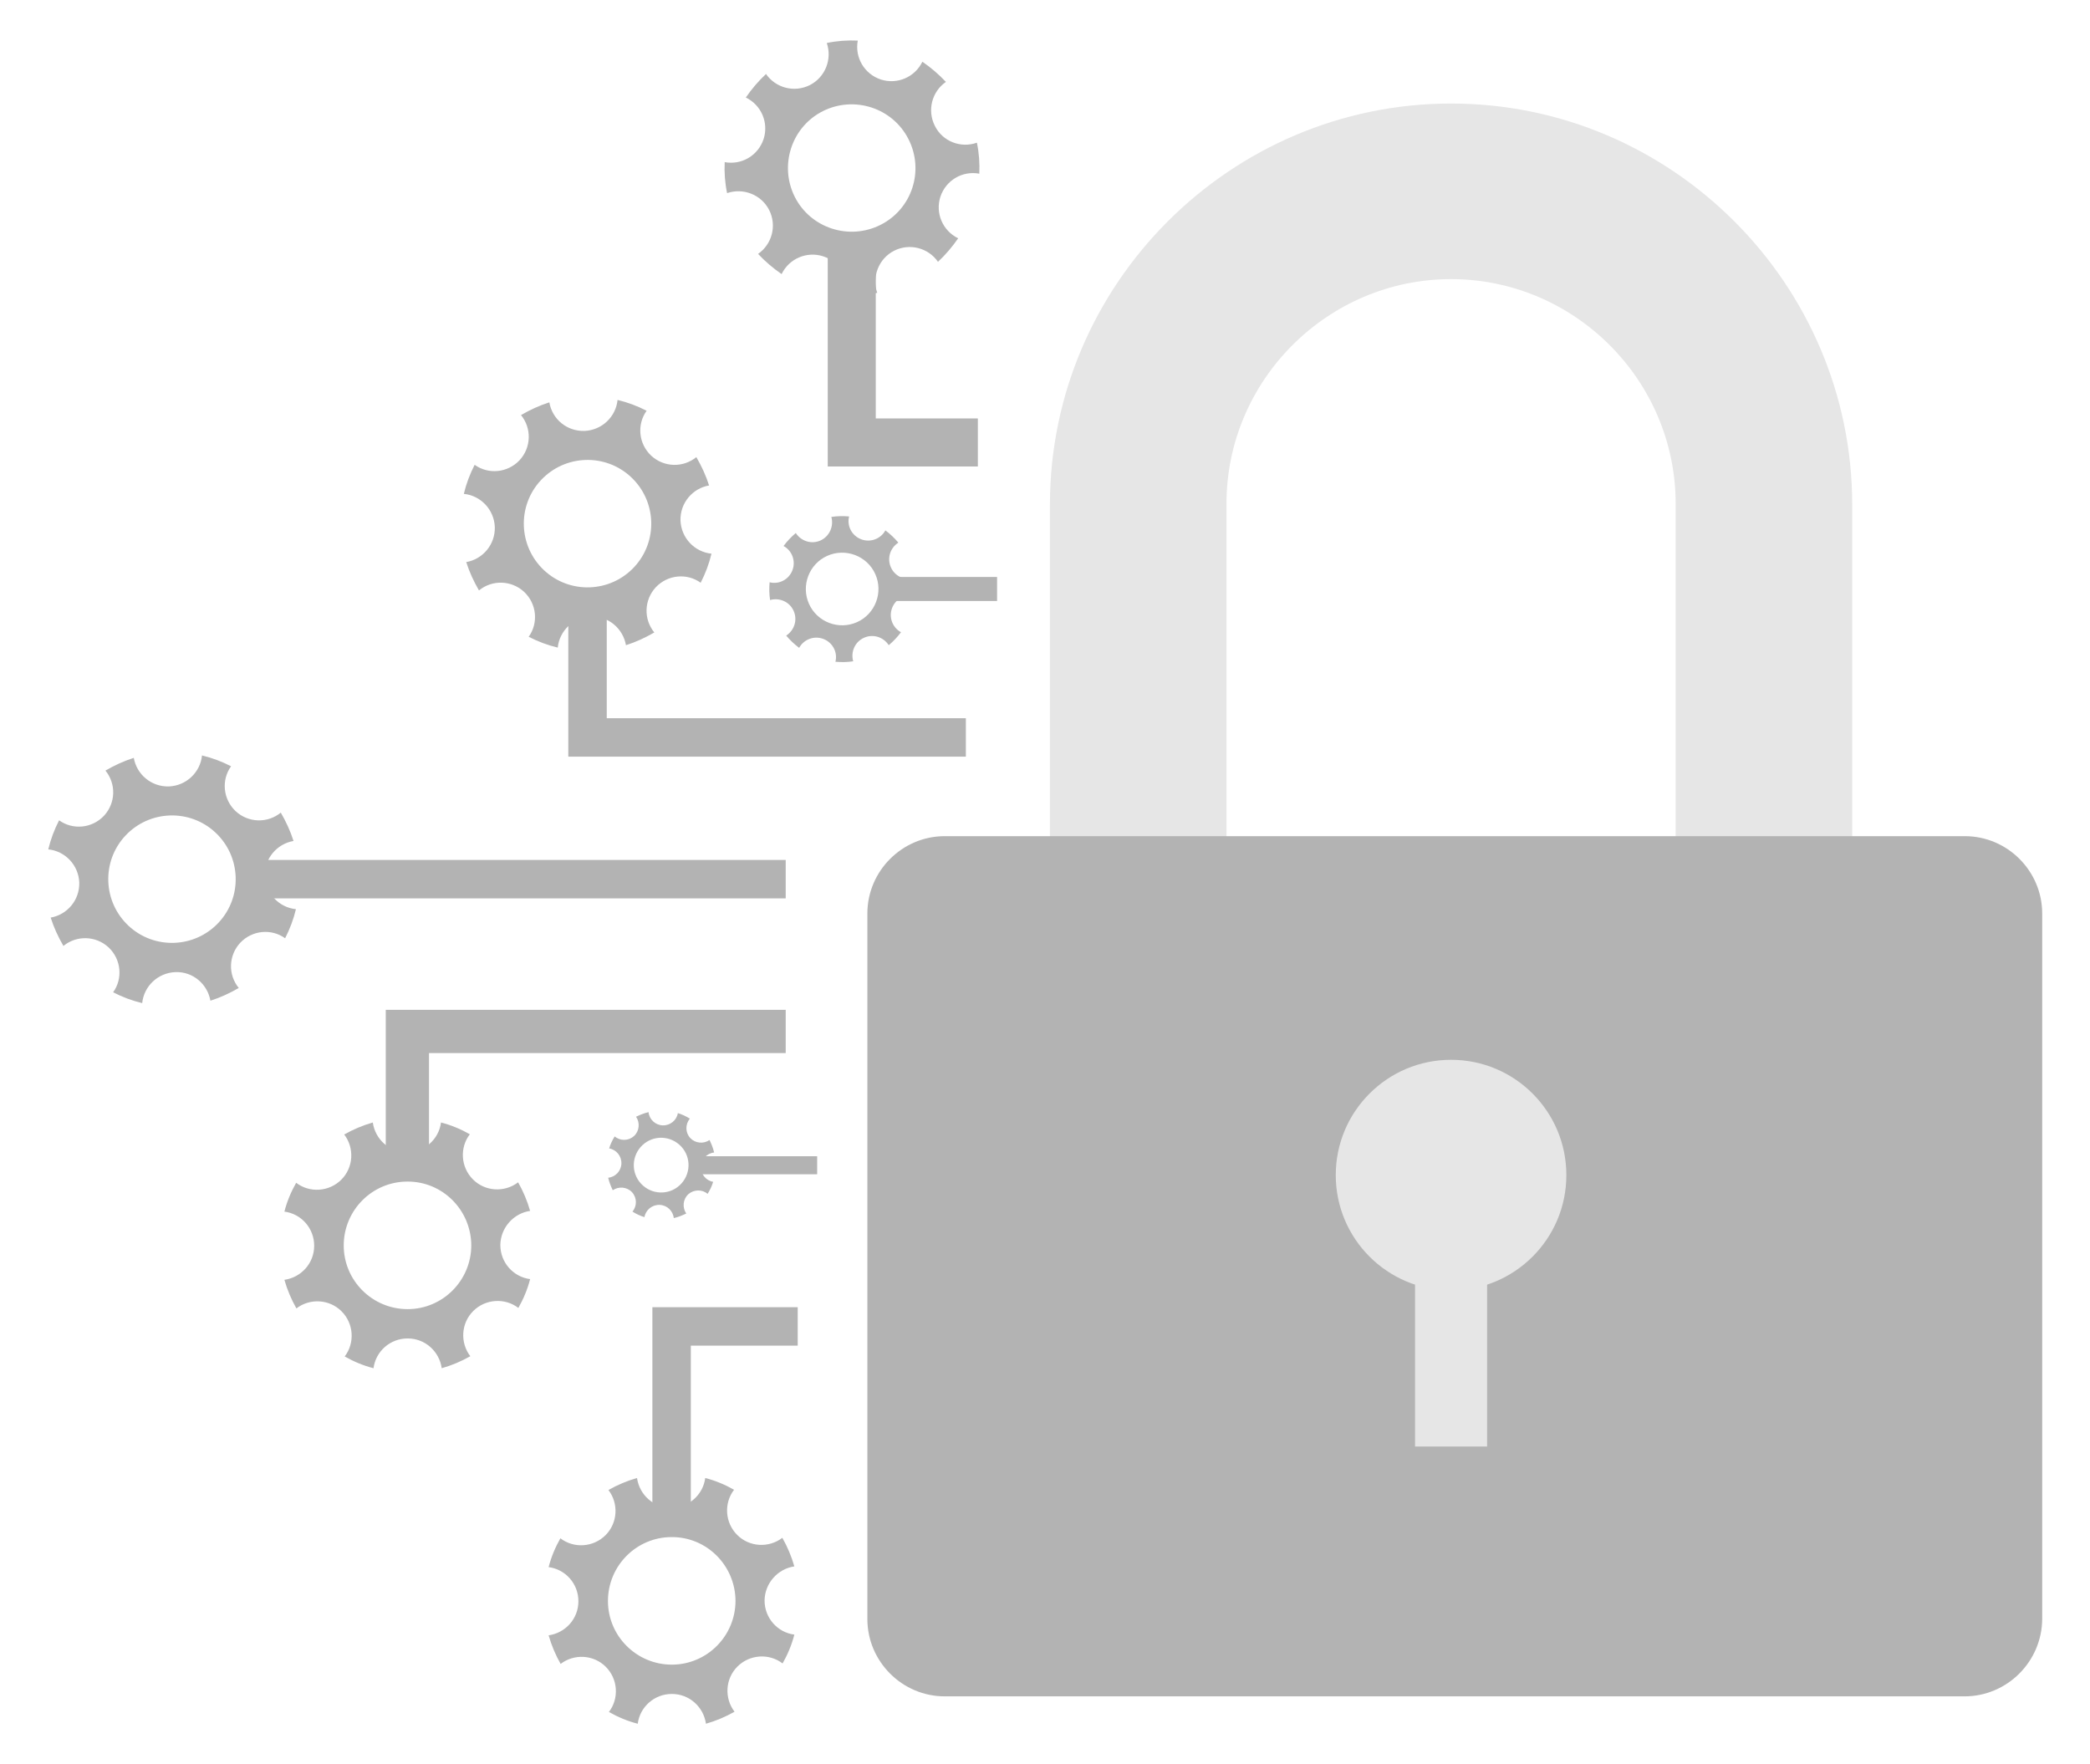 <svg xmlns="http://www.w3.org/2000/svg" x="0px" y="0px" viewBox="0 0 870.1 734.4"
	xml:space="preserve">
<style type="text/css">
	.st0{fill:#E6E6E6;}
	.st1{fill:#B3B3B3;}
	.st2{fill:none;stroke:#B3B3B3;stroke-width:16;stroke-miterlimit:10;}
	.st3{fill:none;stroke:#B3B3B3;stroke-width:20;stroke-miterlimit:10;}
	.st4{fill:none;stroke:#B3B3B3;stroke-width:10;stroke-miterlimit:10;}
	.st5{fill:none;stroke:#B3B3B3;stroke-width:18;stroke-miterlimit:10;}
	.st6{fill:none;stroke:#B3B3B3;stroke-width:7.513;stroke-miterlimit:10;}
</style>
<switch>
	<g>
		<path class="st0" d="M510.6,358.2V209.7c0-51.4,42.1-93.5,93.5-93.5h0c51.4,0,93.5,42.1,93.5,93.5v148.4h73.5v-148
			c0-91.8-75.1-167-167-167h0c-91.8,0-167,75.1-167,167v148H510.6z"/>
		<path class="st1" d="M817.9,706.2H393.3c-17.7,0-32.2-14.5-32.2-32.2V380.3c0-17.7,14.5-32.2,32.2-32.2h424.7
			c17.7,0,32.2,14.5,32.2,32.2V674C850.1,691.7,835.6,706.2,817.9,706.2z"/>
		<circle class="st0" cx="604.1" cy="489.2" r="48"/>
		<rect x="589.1" y="452.2" class="st0" width="30" height="150"/>
		<g>
			<line class="st2" x1="327.1" y1="366" x2="106.2" y2="366"/>
			<path class="st1" d="M98.1,337.7c-5.3-5-6-13-1.9-18.7c-3.9-2-7.9-3.5-12.1-4.5c-0.7,7-6.5,12.6-13.8,12.9
				c-7.3,0.2-13.4-5-14.6-11.9c-4.1,1.3-8,3.1-11.8,5.3c4.5,5.5,4.3,13.5-0.6,18.8c-5,5.3-13,6-18.7,1.9c-2,3.9-3.5,7.9-4.5,12.1
				c7,0.7,12.6,6.5,12.9,13.8c0.2,7.3-5,13.4-11.9,14.6c1.3,4.1,3.1,8,5.3,11.8c5.5-4.5,13.5-4.3,18.8,0.6c5.3,5,6,13,1.9,18.7
				c3.9,2,7.9,3.5,12.1,4.5c0.7-7,6.5-12.6,13.8-12.9s13.4,5,14.6,11.9c4.1-1.3,8-3.1,11.8-5.3c-4.5-5.5-4.3-13.5,0.6-18.8
				c5-5.3,13-6,18.7-1.9c2-3.9,3.5-7.9,4.5-12.1c-7-0.7-12.6-6.5-12.9-13.8s5-13.4,11.9-14.6c-1.3-4.1-3.1-8-5.3-11.8
				C111.4,342.8,103.4,342.6,98.1,337.7z M91,384.1c-10,10.7-26.8,11.3-37.5,1.3c-10.7-10-11.3-26.8-1.3-37.5
				c10-10.7,26.8-11.3,37.5-1.3C100.4,356.6,101,373.4,91,384.1z"/>
		</g>
		<g>
			<polyline class="st2" points="402.1,307 244.6,307 244.6,246.1 			"/>
			<path class="st1" d="M271.1,189.7c-5.3-5-6-13-1.9-18.7c-3.9-2-7.9-3.5-12.1-4.5c-0.7,7-6.5,12.6-13.8,12.9
				c-7.3,0.2-13.4-4.9-14.6-11.9c-4.1,1.3-8,3.1-11.8,5.3c4.5,5.5,4.3,13.5-0.6,18.8c-5,5.3-13,6-18.7,1.9c-2,3.9-3.5,7.9-4.5,12.1
				c7,0.7,12.6,6.5,12.9,13.8c0.2,7.3-5,13.4-11.9,14.6c1.3,4.1,3.1,8,5.3,11.8c5.5-4.5,13.5-4.3,18.8,0.6c5.3,5,6,13,1.9,18.7
				c3.9,2,7.9,3.5,12.1,4.5c0.7-7,6.5-12.6,13.8-12.9s13.4,5,14.6,11.9c4.1-1.3,8-3.1,11.8-5.3c-4.5-5.5-4.3-13.5,0.6-18.8
				c5-5.3,13-6,18.7-1.9c2-3.9,3.5-7.9,4.5-12.1c-7-0.7-12.6-6.5-12.9-13.8c-0.2-7.3,5-13.4,11.9-14.6c-1.3-4.1-3.1-8-5.3-11.8
				C284.4,194.8,276.4,194.6,271.1,189.7z M264,236.1c-10,10.7-26.8,11.3-37.5,1.3c-10.7-10-11.3-26.8-1.3-37.5
				c10-10.7,26.8-11.3,37.5-1.3C273.4,208.6,274,225.4,264,236.1z"/>
		</g>
		<g>
			<polyline class="st3" points="407.1,184.2 354.6,184.2 354.6,98.1 			"/>
			<path class="st1" d="M389.2,52.4c-3.3-6.5-1.2-14.3,4.6-18.3c-3-3.2-6.3-6-9.8-8.4c-3.1,6.4-10.4,9.6-17.3,7.4
				c-6.9-2.3-10.9-9.2-9.6-16.2c-4.3-0.2-8.6,0.1-12.9,1c2.3,6.7-0.6,14.2-7,17.5c-6.5,3.3-14.3,1.2-18.3-4.6c-3.2,3-6,6.3-8.4,9.8
				c6.4,3.1,9.6,10.4,7.4,17.3c-2.3,6.9-9.2,10.9-16.2,9.6c-0.2,4.3,0.1,8.6,1,12.9c6.7-2.3,14.2,0.6,17.5,7
				c3.3,6.5,1.2,14.3-4.6,18.3c3,3.2,6.3,6,9.8,8.4c3.1-6.4,10.4-9.6,17.3-7.4c6.9,2.3,10.9,9.2,9.6,16.2c4.3,0.2,8.6-0.1,12.9-1
				c-2.3-6.7,0.6-14.2,7-17.5c6.5-3.3,14.3-1.2,18.3,4.6c3.2-3,6-6.3,8.4-9.8c-6.4-3.1-9.6-10.4-7.4-17.3c2.3-6.9,9.2-10.9,16.2-9.6
				c0.2-4.3-0.1-8.6-1-12.9C400,61.8,392.4,58.9,389.2,52.4z M366.6,93.6c-13.1,6.6-29.1,1.4-35.7-11.6
				c-6.6-13.1-1.4-29.1,11.6-35.7c13.1-6.6,29.1-1.4,35.7,11.6C384.9,71,379.7,87,366.6,93.6z"/>
		</g>
		<g>
			<line class="st4" x1="415.1" y1="245.2" x2="369.1" y2="245.2"/>
			<path class="st1" d="M341.6,225c-3.8,1.7-8.1,0.3-10.3-3.1c-1.9,1.6-3.6,3.4-5.1,5.4c3.5,1.9,5.2,6.2,3.7,10.1
				c-1.5,3.9-5.6,6-9.5,5c-0.2,2.4-0.2,4.9,0.2,7.4c3.9-1.1,8.1,0.7,9.8,4.5c1.7,3.8,0.3,8.1-3.1,10.3c1.6,1.9,3.4,3.6,5.4,5.1
				c1.9-3.5,6.2-5.2,10.1-3.7c3.9,1.5,6,5.6,5,9.5c2.4,0.2,4.9,0.2,7.4-0.2c-1.1-3.9,0.7-8.1,4.5-9.8c3.8-1.7,8.1-0.3,10.3,3.1
				c1.9-1.6,3.6-3.4,5.1-5.4c-3.5-1.9-5.2-6.2-3.7-10.1s5.6-6,9.5-5c0.2-2.4,0.2-4.9-0.2-7.4c-3.9,1.1-8.1-0.7-9.8-4.5
				c-1.7-3.8-0.3-8.1,3.1-10.3c-1.6-1.9-3.4-3.6-5.4-5.1c-1.9,3.5-6.2,5.2-10.1,3.7c-3.9-1.5-6-5.6-5-9.5c-2.4-0.2-4.9-0.2-7.4,0.2
				C347.2,219.1,345.3,223.3,341.6,225z M364.4,239c3.4,7.6,0,16.6-7.6,20c-7.6,3.4-16.6,0-20-7.6c-3.4-7.6,0-16.6,7.6-20
				C352,228,361,231.4,364.4,239z"/>
		</g>
		<g>
			<polyline class="st5" points="327.1,429.4 169.6,429.4 169.6,490.2 			"/>
			<path class="st1" d="M220.7,504.1c-1.2-4.2-2.9-8.2-5-11.9c-5.6,4.3-13.7,3.9-18.8-1.2c-5.1-5.1-5.6-13.2-1.3-18.8
				c-3.7-2.1-7.7-3.8-12-4.9c-0.9,7-6.9,12.4-14.2,12.4c-7.3,0-13.2-5.4-14.2-12.4c-4.2,1.2-8.2,2.9-11.9,5
				c4.3,5.6,3.9,13.7-1.2,18.8s-13.2,5.6-18.8,1.3c-2.1,3.7-3.8,7.7-4.9,12c7,0.9,12.4,6.9,12.4,14.2c0,7.3-5.4,13.2-12.4,14.2
				c1.2,4.2,2.9,8.2,5,11.9c5.6-4.3,13.7-3.9,18.8,1.2c5.1,5.1,5.6,13.2,1.3,18.8c3.7,2.1,7.7,3.8,12,4.9c0.9-7,6.9-12.4,14.2-12.4
				c7.3,0,13.2,5.4,14.2,12.4c4.2-1.2,8.2-2.9,11.9-5c-4.3-5.6-3.9-13.7,1.2-18.8c5.1-5.1,13.2-5.6,18.8-1.3c2.1-3.7,3.8-7.7,4.9-12
				c-7-0.9-12.4-6.9-12.4-14.2C208.4,511.1,213.8,505.1,220.7,504.1z M196.2,518.4c0,14.7-11.9,26.6-26.5,26.6
				c-14.7,0-26.6-11.9-26.6-26.5c0-14.7,11.9-26.6,26.5-26.6C184.2,491.8,196.1,503.7,196.2,518.4z"/>
		</g>
		<g>
			<polyline class="st2" points="332.1,552.2 279.6,552.2 279.6,638.2 			"/>
			<path class="st1" d="M330.7,652.1c-1.2-4.2-2.9-8.2-5-11.9c-5.6,4.3-13.7,3.9-18.8-1.2s-5.6-13.2-1.3-18.8
				c-3.7-2.1-7.7-3.8-12-4.9c-0.9,7-6.9,12.4-14.2,12.4c-7.3,0-13.2-5.4-14.2-12.4c-4.2,1.2-8.2,2.9-11.9,5
				c4.3,5.6,3.9,13.7-1.2,18.8s-13.2,5.6-18.8,1.3c-2.1,3.7-3.8,7.7-4.9,12c7,0.9,12.4,6.9,12.4,14.2c0,7.3-5.4,13.2-12.4,14.2
				c1.2,4.2,2.9,8.2,5,11.9c5.6-4.3,13.7-3.9,18.8,1.2c5.1,5.1,5.6,13.2,1.3,18.8c3.7,2.1,7.7,3.8,12,4.9c0.9-7,6.9-12.4,14.2-12.4
				c7.3,0,13.2,5.4,14.2,12.4c4.2-1.2,8.2-2.9,11.9-5c-4.3-5.6-3.9-13.7,1.2-18.8c5.1-5.1,13.2-5.6,18.8-1.3c2.1-3.7,3.8-7.7,4.9-12
				c-7-0.9-12.4-6.9-12.4-14.2C318.4,659.1,323.8,653.1,330.7,652.1z M306.2,666.4c0,14.7-11.9,26.6-26.5,26.6
				c-14.7,0-26.6-11.9-26.6-26.5c0-14.7,11.9-26.6,26.5-26.6C294.2,639.8,306.1,651.7,306.2,666.4z"/>
		</g>
		<g>
			<line class="st6" x1="340.2" y1="485.1" x2="289.2" y2="485.1"/>
			<path class="st1" d="M294.6,497c1-1.6,1.8-3.3,2.3-5c-3-0.5-5.2-3.2-5.1-6.3c0.1-3.1,2.5-5.6,5.5-5.9c-0.4-1.8-1.1-3.5-1.9-5.2
				c-2.5,1.7-5.9,1.4-8-0.8s-2.2-5.7-0.2-8.1c-1.6-1-3.3-1.8-5-2.3c-0.5,3-3.2,5.2-6.3,5.1s-5.6-2.5-5.9-5.5
				c-1.8,0.4-3.5,1.1-5.2,1.9c1.7,2.5,1.4,5.9-0.8,8c-2.3,2.1-5.7,2.2-8.1,0.2c-1,1.6-1.8,3.3-2.3,5c3,0.5,5.2,3.2,5.1,6.3
				c-0.1,3.1-2.5,5.6-5.5,5.9c0.4,1.8,1.1,3.5,1.9,5.2c2.5-1.7,5.9-1.4,8,0.8c2.1,2.3,2.2,5.7,0.2,8.1c1.6,1,3.3,1.8,5,2.3
				c0.5-3,3.2-5.2,6.3-5.1c3.1,0.1,5.6,2.5,5.9,5.5c1.8-0.4,3.5-1.1,5.2-1.9c-1.7-2.5-1.4-5.9,0.8-8
				C288.9,495.1,292.3,495.1,294.6,497z M283,493.4c-4.6,4.3-11.8,4-16.1-0.6c-4.3-4.6-4-11.8,0.6-16.1c4.6-4.3,11.8-4,16.1,0.6
				C287.9,481.9,287.6,489.1,283,493.4z"/>
		</g>
	</g>
</switch>
</svg>
